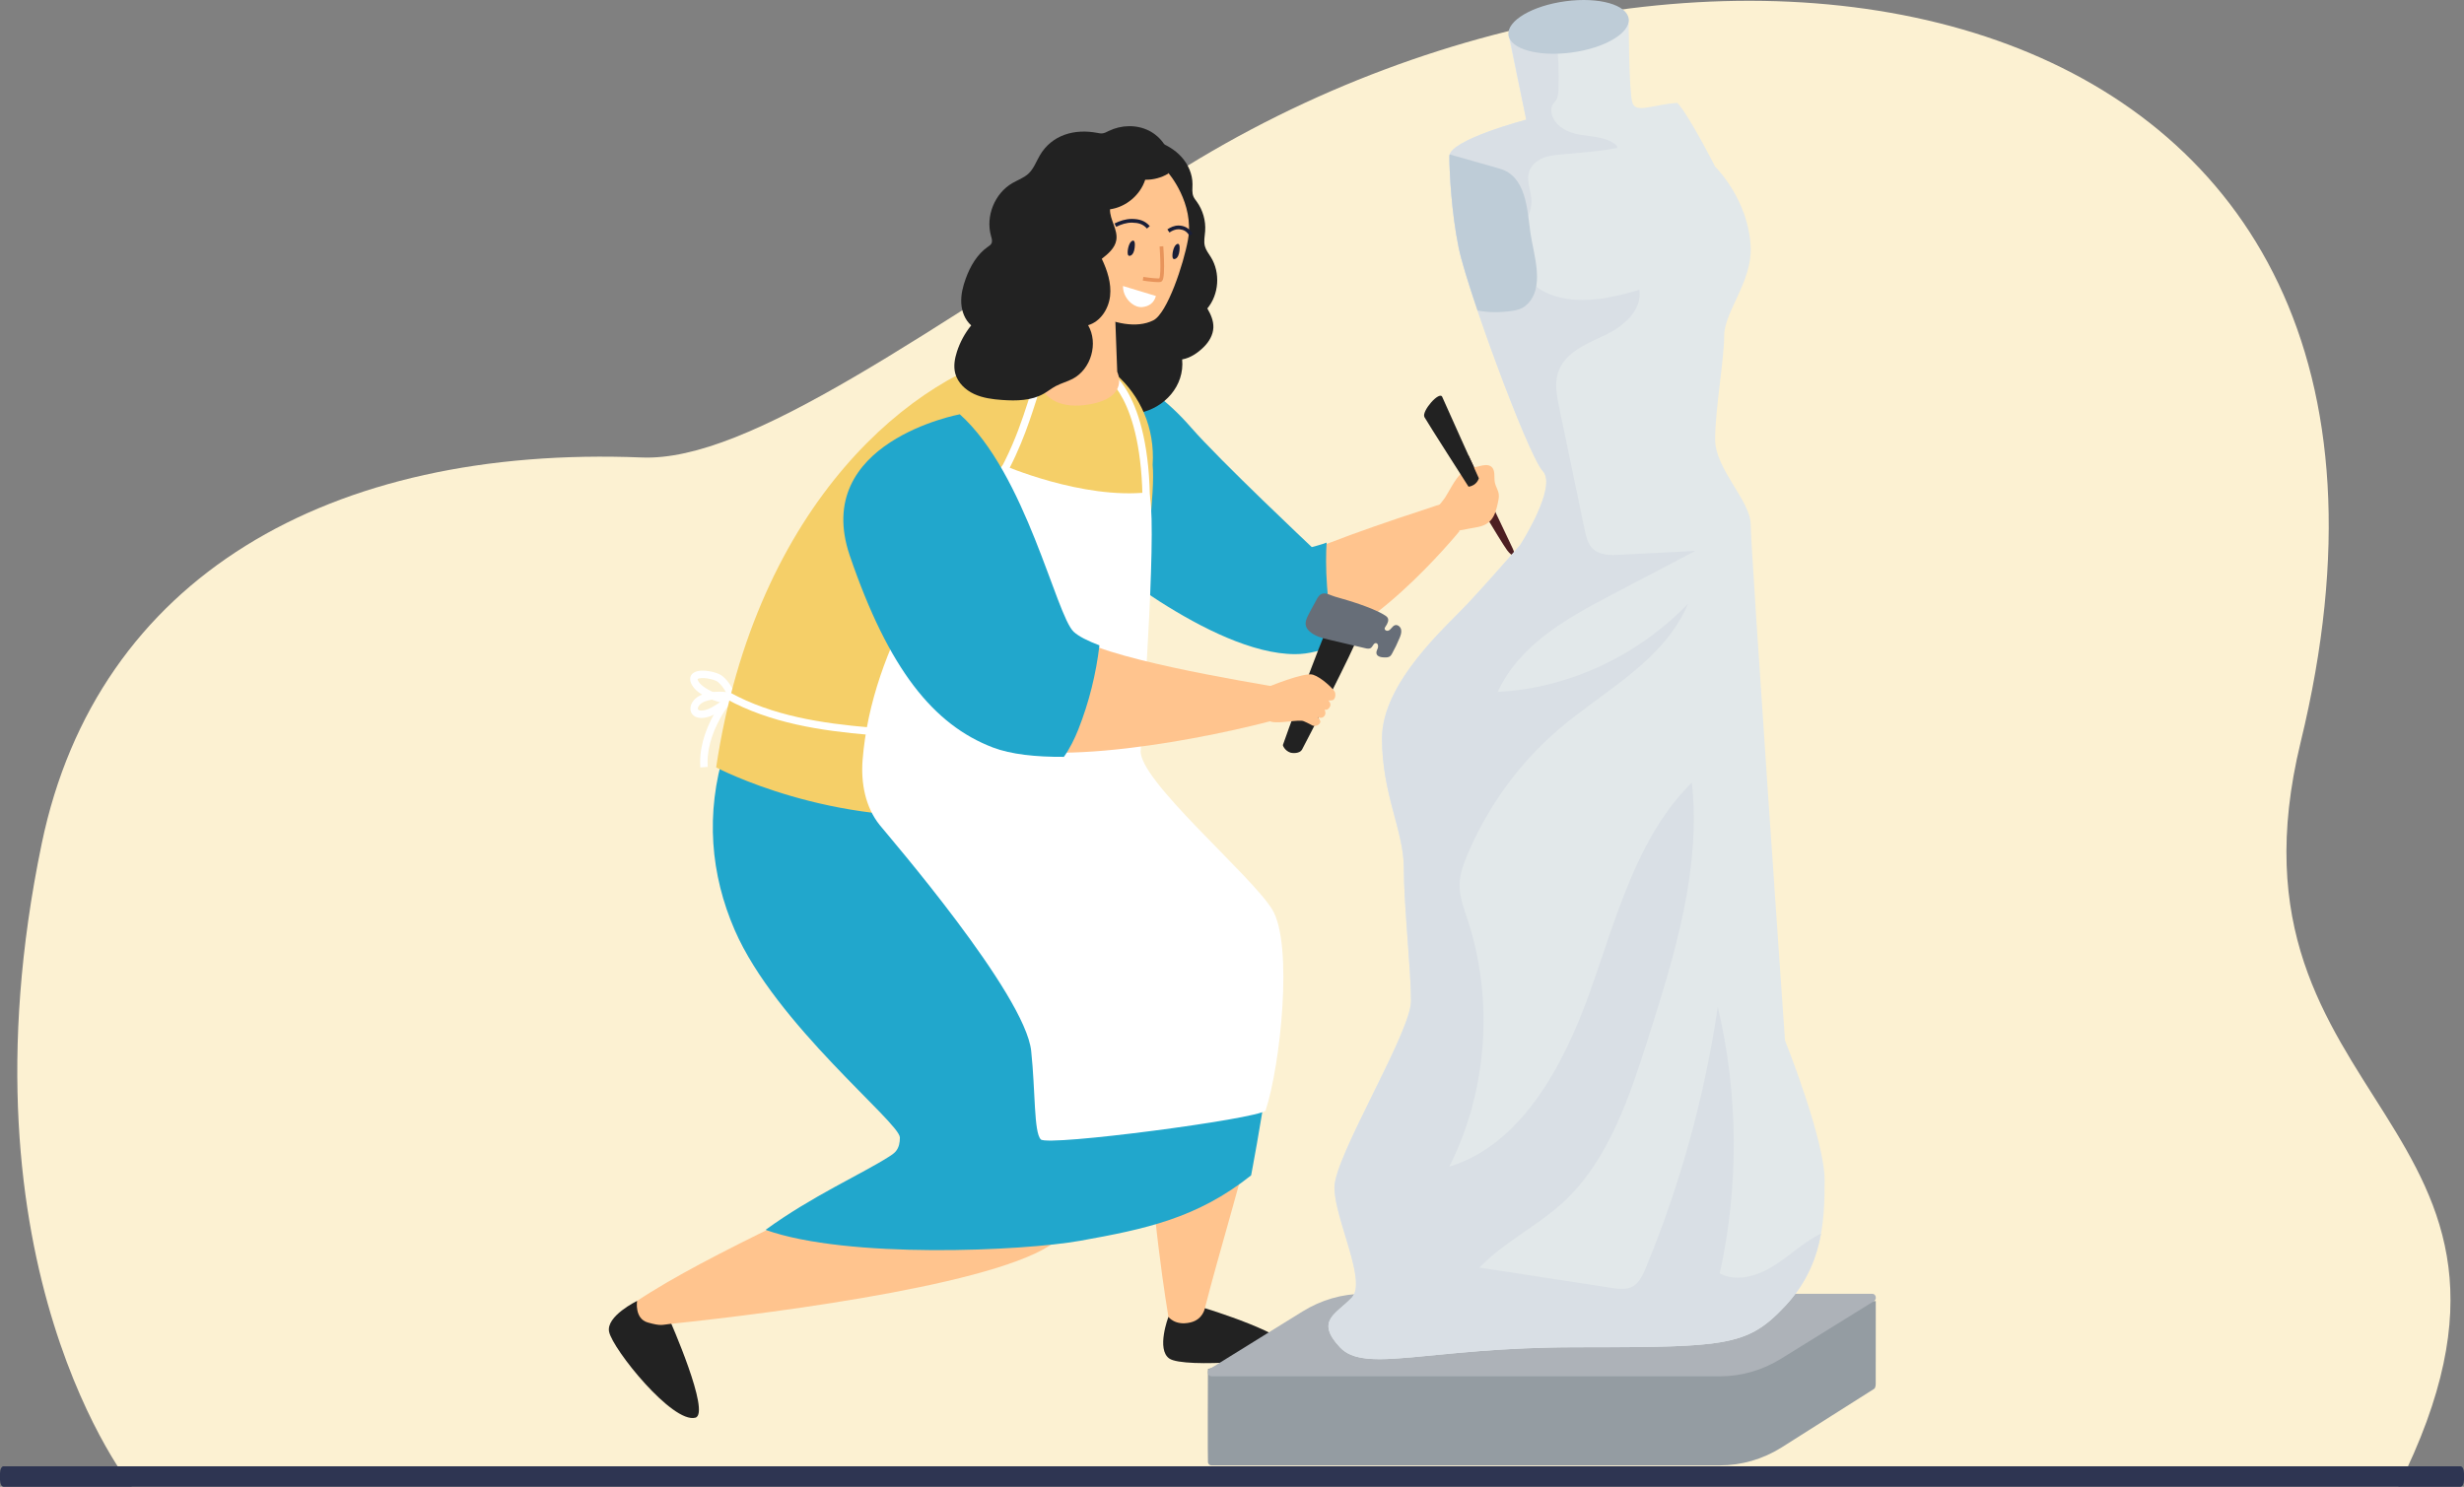 <svg width="570" height="344" viewBox="0 0 570 344" fill="none" xmlns="http://www.w3.org/2000/svg">
<rect x="0" y="0" width="570" height="344" fill="#808080" stroke="none"/>
<g clip-path="url(#clip0_1951_18056)">
<path d="M30.506 343.999C30.506 343.999 -10.721 293.23 9.657 195.169C22.473 133.491 76.311 102.933 148.484 105.85C173.293 106.852 213.658 76.968 271.654 40.256C395.714 -38.269 575.164 -4.918 532.215 171.711C511.431 257.187 597.591 258.556 554.769 343.999H30.506Z" fill="#FCF1D2"/>
</g>
<g clip-path="url(#clip1_1951_18056)">
<path d="M569.189 339.258H0.811C0.363 339.258 0 339.981 0 340.873V342.384C0 343.277 0.363 344 0.811 344H569.189C569.637 344 570 343.277 570 342.384V340.873C570 339.981 569.637 339.258 569.189 339.258Z" fill="#2E3552"/>
</g>
<path d="M337.927 109.612C338.138 110.139 347.345 125.582 348.634 127.301C349.923 129.02 350.858 128.839 349.923 126.871C348.988 124.902 339.674 105.286 339.674 105.286L337.927 109.612Z" fill="#4D1F22"/>
<path d="M335.771 115.853C335.771 115.853 312.838 123.133 303.457 127.3H303.455C294.963 118.032 283.076 149.824 298.899 150.456C314.721 151.087 337.605 122.917 337.605 122.917L335.771 115.853Z" fill="#FFC48E"/>
<path d="M306.891 125.543C305.832 125.969 303.457 126.585 303.457 126.585C303.457 126.585 282.237 106.608 275.522 98.902C264.259 85.977 255.507 86.037 255.507 86.037L251.631 126.982C251.631 126.982 280.027 151.364 299.617 151.352C302.652 151.352 305.944 150.53 309.285 148.935C306.655 140.12 306.578 130.026 306.891 125.543Z" fill="#21A7CC"/>
<path d="M249.292 38.138C253.496 32.866 261.091 30.591 267.501 32.682C269.701 33.401 271.77 34.6 273.319 36.319C274.867 38.038 275.862 40.295 275.862 42.608C275.862 43.579 275.699 44.599 276.088 45.489C276.273 45.913 276.574 46.276 276.845 46.652C278.263 48.614 278.965 51.082 278.789 53.495C278.703 54.665 278.423 55.863 278.736 56.994C278.996 57.933 279.632 58.709 280.14 59.54C282.345 63.137 281.99 68.125 279.295 71.371C280.087 72.719 280.749 74.219 280.69 75.782C280.627 77.489 279.7 79.07 278.487 80.271C277.069 81.672 275.383 82.818 273.466 83.162C274.054 89.246 269.414 94.406 263.517 95.551C257.738 96.673 251.839 94.537 246.558 91.936C243.036 90.204 239.519 88.157 237.178 85.005C234.487 81.382 233.658 76.691 233.578 72.178C233.349 59.464 238.696 46.747 247.94 38.014" fill="#222222"/>
<path d="M154.89 305.335C154.89 305.335 164.52 327.073 160.85 328.019C155.539 329.385 141.77 312.202 140.908 308.157C140.131 304.507 147.375 301.004 147.375 301.004" fill="#222222"/>
<path d="M278.724 302.677C278.724 302.677 299.174 308.878 298.708 312.639C298.452 314.702 273.91 316.68 270.503 314.332C267.432 312.214 270.29 304.692 270.29 304.692" fill="#222222"/>
<path d="M249.917 173.603C249.917 173.603 288.984 201.632 293.344 216.945C299.224 237.594 285.78 275.061 278.725 302.678C278.725 302.678 278.309 305.289 275.387 305.98C271.822 306.821 270.291 304.692 270.291 304.692C270.291 304.692 265.705 277.713 265.705 256.29C265.705 234.869 271.107 227.35 271.107 227.35L206.439 197.701" fill="#FFC48E"/>
<path d="M191.279 209.893C198.371 229.05 205.849 248.063 213.711 266.916C196.32 275.945 163.657 290.101 147.375 301.004C147.375 301.004 146.724 305.108 149.866 305.992C153.006 306.875 153.119 306.514 155.053 306.313C181.097 303.611 235.039 296.511 245.191 286.357C260.59 270.958 242.919 222.029 233.146 202.806" fill="#FFC48E"/>
<path d="M167.647 173.603C163.09 188.338 164.424 202.418 169.957 215.178C179.439 237.04 208.137 259.69 208.171 263.191C208.183 264.32 207.96 265.506 207.235 266.372C206.81 266.879 206.243 267.244 205.686 267.602C199.564 271.534 187.789 276.761 177.101 284.558C196.027 291.332 236.742 289.446 249.916 287.073C264.88 284.378 276.877 281.917 289.424 271.946C289.424 271.946 298.378 225.344 295.719 214.834C292.003 200.147 243.749 166.774 243.749 166.774" fill="#21A7CC"/>
<path d="M169.91 160.451C168.827 160.188 167.624 160.035 166.411 160.035C165.046 160.037 163.667 160.226 162.428 160.7C161.596 161.02 160.931 161.501 160.462 162.065C159.996 162.629 159.713 163.278 159.709 163.962C159.702 164.533 159.945 165.141 160.424 165.54C160.9 165.942 161.536 166.123 162.246 166.123C162.634 166.123 163.052 166.07 163.504 165.965C164.917 165.628 166.036 164.863 167.079 164.189C168.122 163.507 169.085 162.916 170.123 162.716L169.791 161.028C168.341 161.319 167.193 162.07 166.142 162.749C165.089 163.438 164.128 164.057 163.111 164.291C162.765 164.371 162.476 164.404 162.246 164.404C161.816 164.404 161.614 164.296 161.536 164.229L161.428 163.962C161.424 163.789 161.519 163.479 161.785 163.163C162.048 162.845 162.466 162.525 163.044 162.304C164.02 161.929 165.209 161.754 166.411 161.754C167.48 161.754 168.559 161.891 169.504 162.122L169.91 160.451Z" fill="white"/>
<path d="M169.006 160.949C167.526 161.496 166.691 162.745 166.027 163.794C163.702 167.537 161.966 171.863 161.962 176.37C161.962 176.767 161.976 177.164 162.004 177.562L163.719 177.442C163.693 177.085 163.681 176.727 163.681 176.37C163.678 172.317 165.268 168.267 167.486 164.701C168.102 163.697 168.789 162.836 169.585 162.566L169.006 160.949Z" fill="white"/>
<path d="M168.229 160.992H168.193C167.392 161.002 165.967 160.607 164.689 160C163.401 159.411 162.214 158.574 161.784 157.964C161.43 157.489 161.359 157.18 161.368 157.125V157.113L161.316 157.096L161.361 157.127L161.368 157.113L161.316 157.096L161.361 157.127L161.409 157.089C161.535 156.996 161.994 156.877 162.561 156.886C163.205 156.884 163.987 157.003 164.659 157.187C165.328 157.362 165.909 157.641 166.077 157.794C167.286 158.797 168.116 160.294 168.702 161.905L170.316 161.315C169.671 159.552 168.729 157.77 167.179 156.474C166.638 156.035 165.928 155.759 165.111 155.528C164.3 155.308 163.403 155.169 162.561 155.167C161.915 155.171 161.303 155.241 160.741 155.499C160.462 155.631 160.187 155.822 159.978 156.107C159.766 156.389 159.646 156.762 159.649 157.125C159.658 157.768 159.938 158.345 160.399 158.981C161.175 160.018 162.513 160.87 163.96 161.558C165.416 162.23 166.938 162.702 168.193 162.711H168.246L168.229 160.992Z" fill="white"/>
<path d="M237.014 81.013C211.702 86.243 174.925 115.983 165.667 177.556C165.667 177.556 192.397 191.71 225.087 188.337C257.778 184.965 258.452 173.603 258.452 173.603C258.452 173.603 267.822 119.397 266.643 107.584C267.776 90.389 252.795 77.753 237.014 81.013Z" fill="#F5CF68"/>
<path d="M294.292 210.407C289.363 202.377 263.286 180.437 263.876 173.603C264.565 165.589 267.891 117.672 265.686 113.894C250.402 115.628 231.996 107.584 231.996 107.584C218.736 125.509 201.65 149.092 199.545 175.844C199.129 181.131 200.165 186.731 203.484 190.868C205.574 193.474 237.144 229.995 238.543 243.152C239.542 252.527 239.141 262.001 240.777 263.637C242.414 265.273 290.829 258.906 292.763 256.975C296.212 246.535 299.222 218.437 294.292 210.407Z" fill="white"/>
<path d="M266.03 116.994C266.03 103.588 263.596 95.7 261.093 91.125C258.593 86.55 256.011 85.317 255.86 85.254L255.155 86.821C255.291 86.893 257.544 88.038 259.804 92.359C262.059 96.68 264.311 104.205 264.311 116.994H266.03Z" fill="white"/>
<path d="M231.854 111.397C236.553 103.252 238.622 95.937 240.336 90.714C241.188 88.105 241.963 86.023 242.859 84.669C243.304 83.989 243.77 83.497 244.272 83.169C244.775 82.842 245.318 82.66 246.018 82.626L245.939 80.909C244.966 80.951 244.083 81.237 243.33 81.732C242.008 82.605 241.114 84.019 240.32 85.79C239.138 88.454 238.168 92.015 236.725 96.235C235.281 100.454 233.375 105.32 230.365 110.538L231.854 111.397Z" fill="white"/>
<path d="M168.047 161.742C178.217 167.321 189.916 169.086 201.308 170.042L201.453 168.33C190.135 167.384 178.681 165.621 168.874 160.234L168.047 161.742Z" fill="white"/>
<path d="M247.193 63.247L239.351 84.463C239.351 84.463 239.165 95.743 251.946 93.572C261.461 91.955 258.451 86.024 258.451 86.024L257.652 64.453" fill="#FFC48E"/>
<path d="M270.269 40.014C270.269 40.014 276.347 46.951 274.814 55.485C273.817 61.036 270.041 72.489 266.798 74.12C259.056 78.009 245.083 69.151 244.859 64.204C244.182 49.277 259.292 36.061 270.269 40.014Z" fill="#FFC48E"/>
<path d="M270.266 40.164C268.664 41.123 266.791 41.623 264.923 41.587C263.771 45.143 260.478 47.909 256.777 48.428C256.726 50.884 258.654 53.16 258.233 55.578C257.915 57.415 256.343 58.732 254.876 59.882C256.162 62.573 257.126 65.54 256.795 68.504C256.463 71.469 254.576 74.408 251.712 75.245C254.134 79.4 252.407 85.415 248.149 87.65C246.87 88.322 245.44 88.676 244.169 89.363C243.227 89.874 242.39 90.556 241.46 91.087C238.595 92.72 235.112 92.78 231.825 92.543C229.607 92.383 227.356 92.096 225.338 91.161C223.322 90.226 221.548 88.549 220.981 86.4C220.544 84.754 220.845 82.995 221.368 81.374C222.081 79.164 223.207 77.09 224.668 75.285C223.215 74.01 222.474 72.059 222.37 70.129C222.267 68.198 222.743 66.279 223.404 64.464C224.444 61.609 226.032 58.833 228.528 57.102C228.834 56.889 229.162 56.681 229.339 56.355C229.628 55.822 229.417 55.17 229.252 54.586C227.957 50.036 230.099 44.741 234.191 42.369C235.451 41.64 236.878 41.152 237.936 40.155C239.136 39.024 239.702 37.398 240.532 35.974C243.337 31.16 248.608 29.748 253.847 30.749C254.235 30.823 254.629 30.903 255.021 30.86C255.536 30.804 256.002 30.537 256.47 30.309C259.345 28.898 262.875 28.784 265.744 30.209C268.613 31.632 270.694 34.628 270.82 37.828" fill="#222222"/>
<path d="M261.767 55.815C261.035 56.358 260.717 58.271 260.925 58.914C261.081 59.394 261.617 59.179 261.86 58.929C262.38 58.393 262.49 57.503 262.525 56.79C262.549 56.303 262.496 55.277 261.767 55.815Z" fill="#191E37"/>
<path d="M272.124 56.561C271.392 57.104 271.074 59.015 271.282 59.66C271.438 60.139 271.974 59.924 272.217 59.675C272.738 59.139 272.848 58.248 272.882 57.535C272.906 57.049 272.853 56.023 272.124 56.561Z" fill="#191E37"/>
<path d="M258.206 52.479C259.34 51.912 260.579 51.511 261.806 51.511L261.909 51.513C263.339 51.547 264.398 51.812 265.326 52.878L265.978 52.316C264.866 51.016 263.443 50.672 261.927 50.654L261.806 50.652C260.392 50.654 259.032 51.106 257.822 51.709L258.206 52.479Z" fill="#191E37"/>
<path d="M270.533 53.789C271.198 53.335 271.909 53.039 272.611 53.041L272.86 53.053C273.788 53.163 274.445 53.416 275.158 54.538L275.888 54.088C275.091 52.761 274.027 52.29 272.946 52.197L272.611 52.182C271.665 52.182 270.801 52.568 270.05 53.077L270.533 53.789Z" fill="#191E37"/>
<path d="M268.248 57.035C268.248 57.04 268.431 59.481 268.431 61.617C268.431 62.437 268.403 63.212 268.331 63.766C268.297 64.041 268.248 64.261 268.202 64.381L268.162 64.467L268.331 64.603L268.298 64.4L268.162 64.467L268.331 64.603L268.298 64.4C268.221 64.412 268.083 64.421 267.92 64.421C267.367 64.421 266.497 64.335 265.78 64.247C265.062 64.159 264.493 64.072 264.491 64.072L264.361 64.922C264.373 64.922 266.667 65.278 267.92 65.28C268.111 65.28 268.279 65.273 268.432 65.249C268.618 65.22 268.752 65.108 268.833 65.007C268.974 64.823 269.032 64.634 269.091 64.409C269.247 63.742 269.288 62.722 269.29 61.617C269.29 59.434 269.104 56.977 269.104 56.972L268.248 57.035Z" fill="#E8945B"/>
<path d="M259.787 66.174C259.711 68.87 262.172 71.258 264.236 71.052C265.802 70.895 266.993 70.068 267.394 68.482L259.787 66.174Z" fill="white"/>
<path d="M229.889 172.138C245.966 178.115 286.441 169.345 299.598 165.258L298.168 159.44C287.302 157.587 254.026 152.134 248.094 146.758" fill="#FFC48E"/>
<path d="M248.388 146.185C244.297 142.389 237.345 109.566 222.033 95.857C222.033 95.857 187.596 102.247 196.587 128.577C205.579 154.908 215.995 167.709 229.669 172.941C233.844 174.54 239.609 175.155 246.112 175.115C247.508 173.144 248.62 170.88 249.486 168.677C251.929 162.469 253.55 155.944 254.333 149.32C251.611 148.287 249.519 147.234 248.388 146.185Z" fill="#21A7CC"/>
<path d="M306.783 146.045C306.011 147.059 296.747 172.19 296.768 172.392C296.787 172.593 297.251 173.694 298.492 174.129C298.978 174.299 300.64 174.39 301.181 173.469C301.692 172.601 314.051 148.48 313.742 148.057C312.67 146.584 311.227 146.134 310.368 145.863C308.424 145.249 306.783 146.045 306.783 146.045Z" fill="#222222"/>
<path d="M322.705 144.654C322.375 144.755 322.134 145.034 321.911 145.297C321.687 145.561 321.442 145.836 321.108 145.927C320.775 146.02 320.343 145.83 320.316 145.484C320.302 145.283 320.422 145.101 320.538 144.936C320.966 144.317 321.39 143.482 320.96 142.865C320.831 142.679 320.642 142.547 320.453 142.425C319.515 141.816 318.496 141.344 317.463 140.914C315.56 140.123 313.606 139.465 311.638 138.867C310.672 138.571 309.701 138.293 308.73 138.019C307.791 137.757 306.574 136.935 305.612 137.478C304.826 137.92 304.433 139.047 304 139.785C303.51 140.62 303.061 141.478 302.623 142.342C302.24 143.1 301.882 143.951 302.088 144.776C302.221 145.305 302.575 145.754 302.982 146.118C304.22 147.23 305.913 147.648 307.532 148.028C310.29 148.677 313.049 149.325 315.808 149.975C316.258 150.08 316.779 150.175 317.148 149.894C317.593 149.559 317.762 148.745 318.315 148.805C318.764 148.853 318.886 149.472 318.747 149.9C318.607 150.329 318.327 150.749 318.413 151.192C318.554 151.919 319.501 152.1 320.242 152.113C320.709 152.122 321.218 152.115 321.581 151.821C321.777 151.663 321.906 151.44 322.028 151.22C322.679 150.049 323.26 148.842 323.771 147.605C324.021 146.995 324.259 146.335 324.126 145.689C323.994 145.042 323.336 144.461 322.705 144.654Z" fill="#676E78"/>
<path d="M293.09 159.042C293.09 159.042 301.711 155.443 303.729 156.103C305.746 156.764 308.33 159.296 308.742 160.021C309.024 160.52 308.971 161.4 308.524 161.864C308.261 162.135 307.293 162.072 307.293 162.072C307.293 162.072 308.086 162.782 307.63 163.569C307.08 164.519 306.405 164.174 306.405 164.174C306.405 164.174 306.778 164.863 306.513 165.423C306.006 166.494 304.88 165.936 304.88 165.936C304.88 165.936 305.599 166.8 305.425 167.158C304.882 168.278 303.644 167.881 303.644 167.881C303.644 167.881 302.656 167.323 301.578 166.865C300.499 166.41 296.372 167.426 294.226 167.024C293.23 166.836 292.608 165.869 291.857 164.251" fill="#FFC48E"/>
<path d="M332.614 117.276C332.614 117.276 333.97 115.643 334.336 115.057C335.453 113.275 336.452 111.119 337.927 109.612C339.102 108.407 340.737 108.244 342.313 107.835C343.219 107.599 344.286 107.396 345.008 107.995C345.994 108.813 345.56 110.384 345.805 111.64C345.984 112.554 346.562 113.359 346.701 114.28C346.807 114.983 346.653 115.696 346.496 116.389C346.177 117.821 345.823 119.319 344.839 120.407C343.504 121.887 341.73 121.935 339.922 122.295C338.03 122.671 336.49 123.03 334.487 122.917C334.058 122.893 333.611 122.853 333.233 122.647C332.853 122.441 332.555 122.023 332.623 121.597" fill="#FFC48E"/>
<path d="M339.721 112.609C339.721 112.609 330.243 97.835 329.516 96.504C328.788 95.174 333.007 90.339 333.64 91.845C334.274 93.349 342.101 110.655 342.101 110.655C342.101 110.655 341.701 112.327 339.721 112.609Z" fill="#222222"/>
<path d="M433.926 301.042L326.089 299.562C321.141 299.562 313.462 304.55 309.13 307.233L279.43 316.754C279.43 316.754 279.356 338.008 279.441 338.375C279.525 338.741 279.803 339.048 280.218 339.048H397.902C402.851 339.048 407.718 337.643 412.048 334.958L433.522 321.352C433.886 321.127 433.912 320.452 433.912 320.075C433.912 319.491 433.926 301.042 433.926 301.042Z" fill="#949CA2"/>
<path d="M397.903 318.441H280.218C279.388 318.441 279.104 317.203 279.83 316.754L301.304 303.446C305.633 300.763 310.501 299.355 315.449 299.355H433.134C433.964 299.355 434.249 300.591 433.522 301.042L412.048 314.35C407.718 317.033 402.851 318.441 397.903 318.441Z" fill="#ADB2B8"/>
<path d="M348.952 8.078L353.064 27.686C353.064 27.686 335.287 32.363 335.287 36.135C335.287 39.908 335.783 49.232 337.428 57.288C339.413 67.011 353.517 105.394 356.912 109.019C360.305 112.644 351.699 126.053 351.699 126.053C351.699 126.053 344.301 134.566 339.46 139.736C334.618 144.906 319.703 157.907 319.703 170.846C319.703 183.786 324.752 192.22 324.752 200.85C324.752 209.482 326.414 224.38 326.414 231.612C326.414 238.847 308.701 267.527 308.701 274.753C308.701 281.979 316.294 296.42 312.733 300.222C309.172 304.025 304.158 305.514 309.966 311.717C315.775 317.919 330.337 311.717 364.861 311.717C399.386 311.717 404.205 311.527 412.926 302.215C421.647 292.903 422.097 282.546 422.097 273.086C422.097 263.624 412.926 240.723 412.926 240.723C412.926 240.723 404.992 126.889 404.992 121.384C404.992 115.877 396.761 108.553 396.761 101.663C396.761 94.77 398.86 83.055 398.86 77.645C398.86 72.233 405.298 65.136 404.992 57.288C404.559 46.144 396.761 38.56 396.761 38.56C396.761 38.56 390.785 26.751 388.02 23.798C382.129 24.253 378.486 26.254 377.64 23.798C376.786 21.318 376.769 4.362 376.769 4.362L348.952 8.078Z" fill="#E2E8EA"/>
<path d="M307.311 306.863C307.309 304.278 310.348 302.769 312.733 300.222C310.348 302.77 307.309 304.278 307.311 306.863ZM413.088 302.042C413.098 302.031 413.108 302.02 413.119 302.008C413.108 302.02 413.098 302.03 413.088 302.042Z" fill="#BBC1C9"/>
<path d="M353.064 27.686C353.062 27.679 353.062 27.674 353.06 27.669L353.064 27.686Z" fill="#EAEFF2"/>
<path d="M319.108 314.473C314.811 314.473 311.903 313.785 309.966 311.717C309.803 311.541 309.646 311.369 309.499 311.201C307.928 309.408 307.311 308.027 307.311 306.863C307.309 304.278 310.348 302.77 312.733 300.222C312.941 300 313.111 299.74 313.247 299.448C313.551 298.795 313.682 297.979 313.684 297.037C313.689 292.317 310.42 284.471 309.175 278.547C308.882 277.154 308.701 275.867 308.701 274.753C308.701 267.803 325.091 241 326.339 232.53C326.389 232.195 326.415 231.889 326.415 231.613C326.415 224.38 324.752 209.482 324.752 200.85C324.752 192.22 319.703 183.787 319.703 170.846C319.703 157.907 334.618 144.907 339.46 139.737C342.724 136.253 347.15 131.248 349.686 128.355C349.886 128.13 350.071 127.917 350.245 127.717C351.115 126.726 351.658 126.1 351.696 126.057C351.697 126.055 351.699 126.054 351.699 126.054C351.699 126.054 351.704 126.047 351.713 126.031C352.045 125.511 357.699 116.552 357.704 111.508C357.704 110.482 357.472 109.617 356.912 109.019C356.831 108.933 356.747 108.83 356.656 108.708C352.863 103.61 339.367 66.784 337.428 57.288C335.783 49.232 335.287 39.908 335.287 36.135C335.287 32.363 353.064 27.686 353.064 27.686L353.06 27.669C352.239 23.75 349.243 8.78 349.243 8.78C349.243 8.78 356.187 7.678 358.583 7.678C358.691 7.678 358.789 7.68 358.877 7.683C359.157 7.699 359.459 7.723 359.678 7.912C359.939 8.139 360.001 8.531 360.044 8.886C360.502 12.752 360.666 16.657 360.528 20.55C360.494 21.509 360.423 22.528 359.894 23.303C359.662 23.643 359.351 23.919 359.146 24.279C358.83 24.838 358.811 25.539 358.933 26.179C359.499 29.144 362.608 30.675 365.404 31.16C368.201 31.644 371.234 31.612 373.572 33.322C373.869 33.54 374.18 33.865 374.115 34.243C369.801 35.056 365.418 35.336 361.056 35.747C359.571 35.886 358.06 36.05 356.689 36.668C355.315 37.287 354.076 38.44 353.669 39.972C353.033 42.373 354.55 44.887 354.253 47.362C353.739 51.671 349.595 54.517 350.759 59.349C351.663 63.096 354.365 66.152 357.627 67.686C360.253 68.922 363.127 69.398 366.056 69.398C370.55 69.398 375.177 68.278 379.244 67.061C379.948 71.953 375.287 75.698 371.035 77.667C366.783 79.639 361.762 81.684 360.37 86.404C359.619 88.953 360.157 91.704 360.698 94.312C362.648 103.686 364.598 113.058 366.547 122.432C366.874 124.005 367.247 125.669 368.314 126.808C369.557 128.133 371.384 128.405 373.189 128.405C373.658 128.405 374.127 128.386 374.583 128.364C380.445 128.066 386.306 127.771 392.169 127.473C385.693 130.87 379.218 134.266 372.742 137.66C362.483 143.042 351.524 149.143 346.465 160.09C362.797 159.244 378.759 151.845 390.49 139.683C384.895 152.947 371.281 159.624 360.63 168.696C351.61 176.377 344.317 186.356 339.53 197.564C338.568 199.816 337.693 202.181 337.65 204.654C337.6 207.5 338.65 210.216 339.532 212.902C345.62 231.432 344.03 252.675 335.261 269.938C351.84 264.868 361.621 246.808 367.766 229.602C373.91 212.395 378.689 193.552 391.375 181.079C393.547 201.058 387.413 220.886 381.365 239.935C376.956 253.817 372.135 268.375 361.788 278.01C355.695 283.683 348.042 287.265 342.242 293.28C352.431 294.847 362.618 296.416 372.807 297.984C373.589 298.104 374.402 298.218 375.196 298.218C376.105 298.218 376.994 298.068 377.786 297.602C379.254 296.738 380.04 295.002 380.718 293.366C388.7 274.119 394.317 253.757 397.38 232.965C402.143 253.086 402.299 274.433 397.829 294.634C399.149 295.333 400.556 295.633 401.99 295.633C405.175 295.633 408.49 294.151 411.252 292.276C414.599 290.005 417.685 287.149 421.259 285.411C420.258 290.966 418.079 296.543 413.308 301.801C413.306 301.803 413.303 301.806 413.301 301.81C413.287 301.824 413.273 301.839 413.261 301.853C413.254 301.859 413.249 301.867 413.242 301.873C413.236 301.882 413.229 301.889 413.222 301.898C413.21 301.91 413.198 301.922 413.187 301.933C413.182 301.941 413.175 301.945 413.17 301.953C413.16 301.965 413.15 301.975 413.139 301.987C413.132 301.994 413.126 302 413.119 302.008C413.108 302.02 413.098 302.031 413.088 302.042C413.084 302.047 413.079 302.051 413.076 302.055C413.062 302.069 413.048 302.085 413.034 302.098C413.031 302.104 413.028 302.107 413.022 302.112C413.009 302.128 412.995 302.141 412.981 302.157C412.978 302.16 412.976 302.164 412.973 302.165C412.957 302.183 412.942 302.198 412.926 302.215C411.735 303.489 410.614 304.591 409.482 305.547C402.332 311.576 394.666 311.717 364.861 311.717C341.844 311.717 327.702 314.473 319.108 314.473Z" fill="#D9DFE5"/>
<path d="M335.287 36.135C335.287 39.908 335.783 49.23 337.428 57.288C338.016 60.167 339.671 65.569 341.792 71.83C344.351 72.348 347.06 72.322 349.645 71.951C350.728 71.794 351.849 71.569 352.734 70.878C357.751 66.959 354.709 58.91 354.009 53.696C353.275 48.23 353.002 40.752 346.905 39.016C343.057 37.919 339.207 36.823 335.359 35.726L335.287 36.135Z" fill="#BECCD7"/>
<path d="M376.768 4.363C377.152 7.64 371.236 11.129 363.555 12.155C355.875 13.182 349.337 11.356 348.952 8.079C348.569 4.799 354.485 1.31 362.166 0.286C369.845 -0.74 376.383 1.085 376.768 4.363Z" fill="#BECCD7"/>
<defs>
<clipPath id="clip0_1951_18056">
<rect width="562.875" height="343.814" fill="white" transform="translate(4 0.185)"/>
</clipPath>
<clipPath id="clip1_1951_18056">
<rect width="570" height="4.742" fill="white" transform="translate(0 339.258)"/>
</clipPath>
</defs>
</svg>
